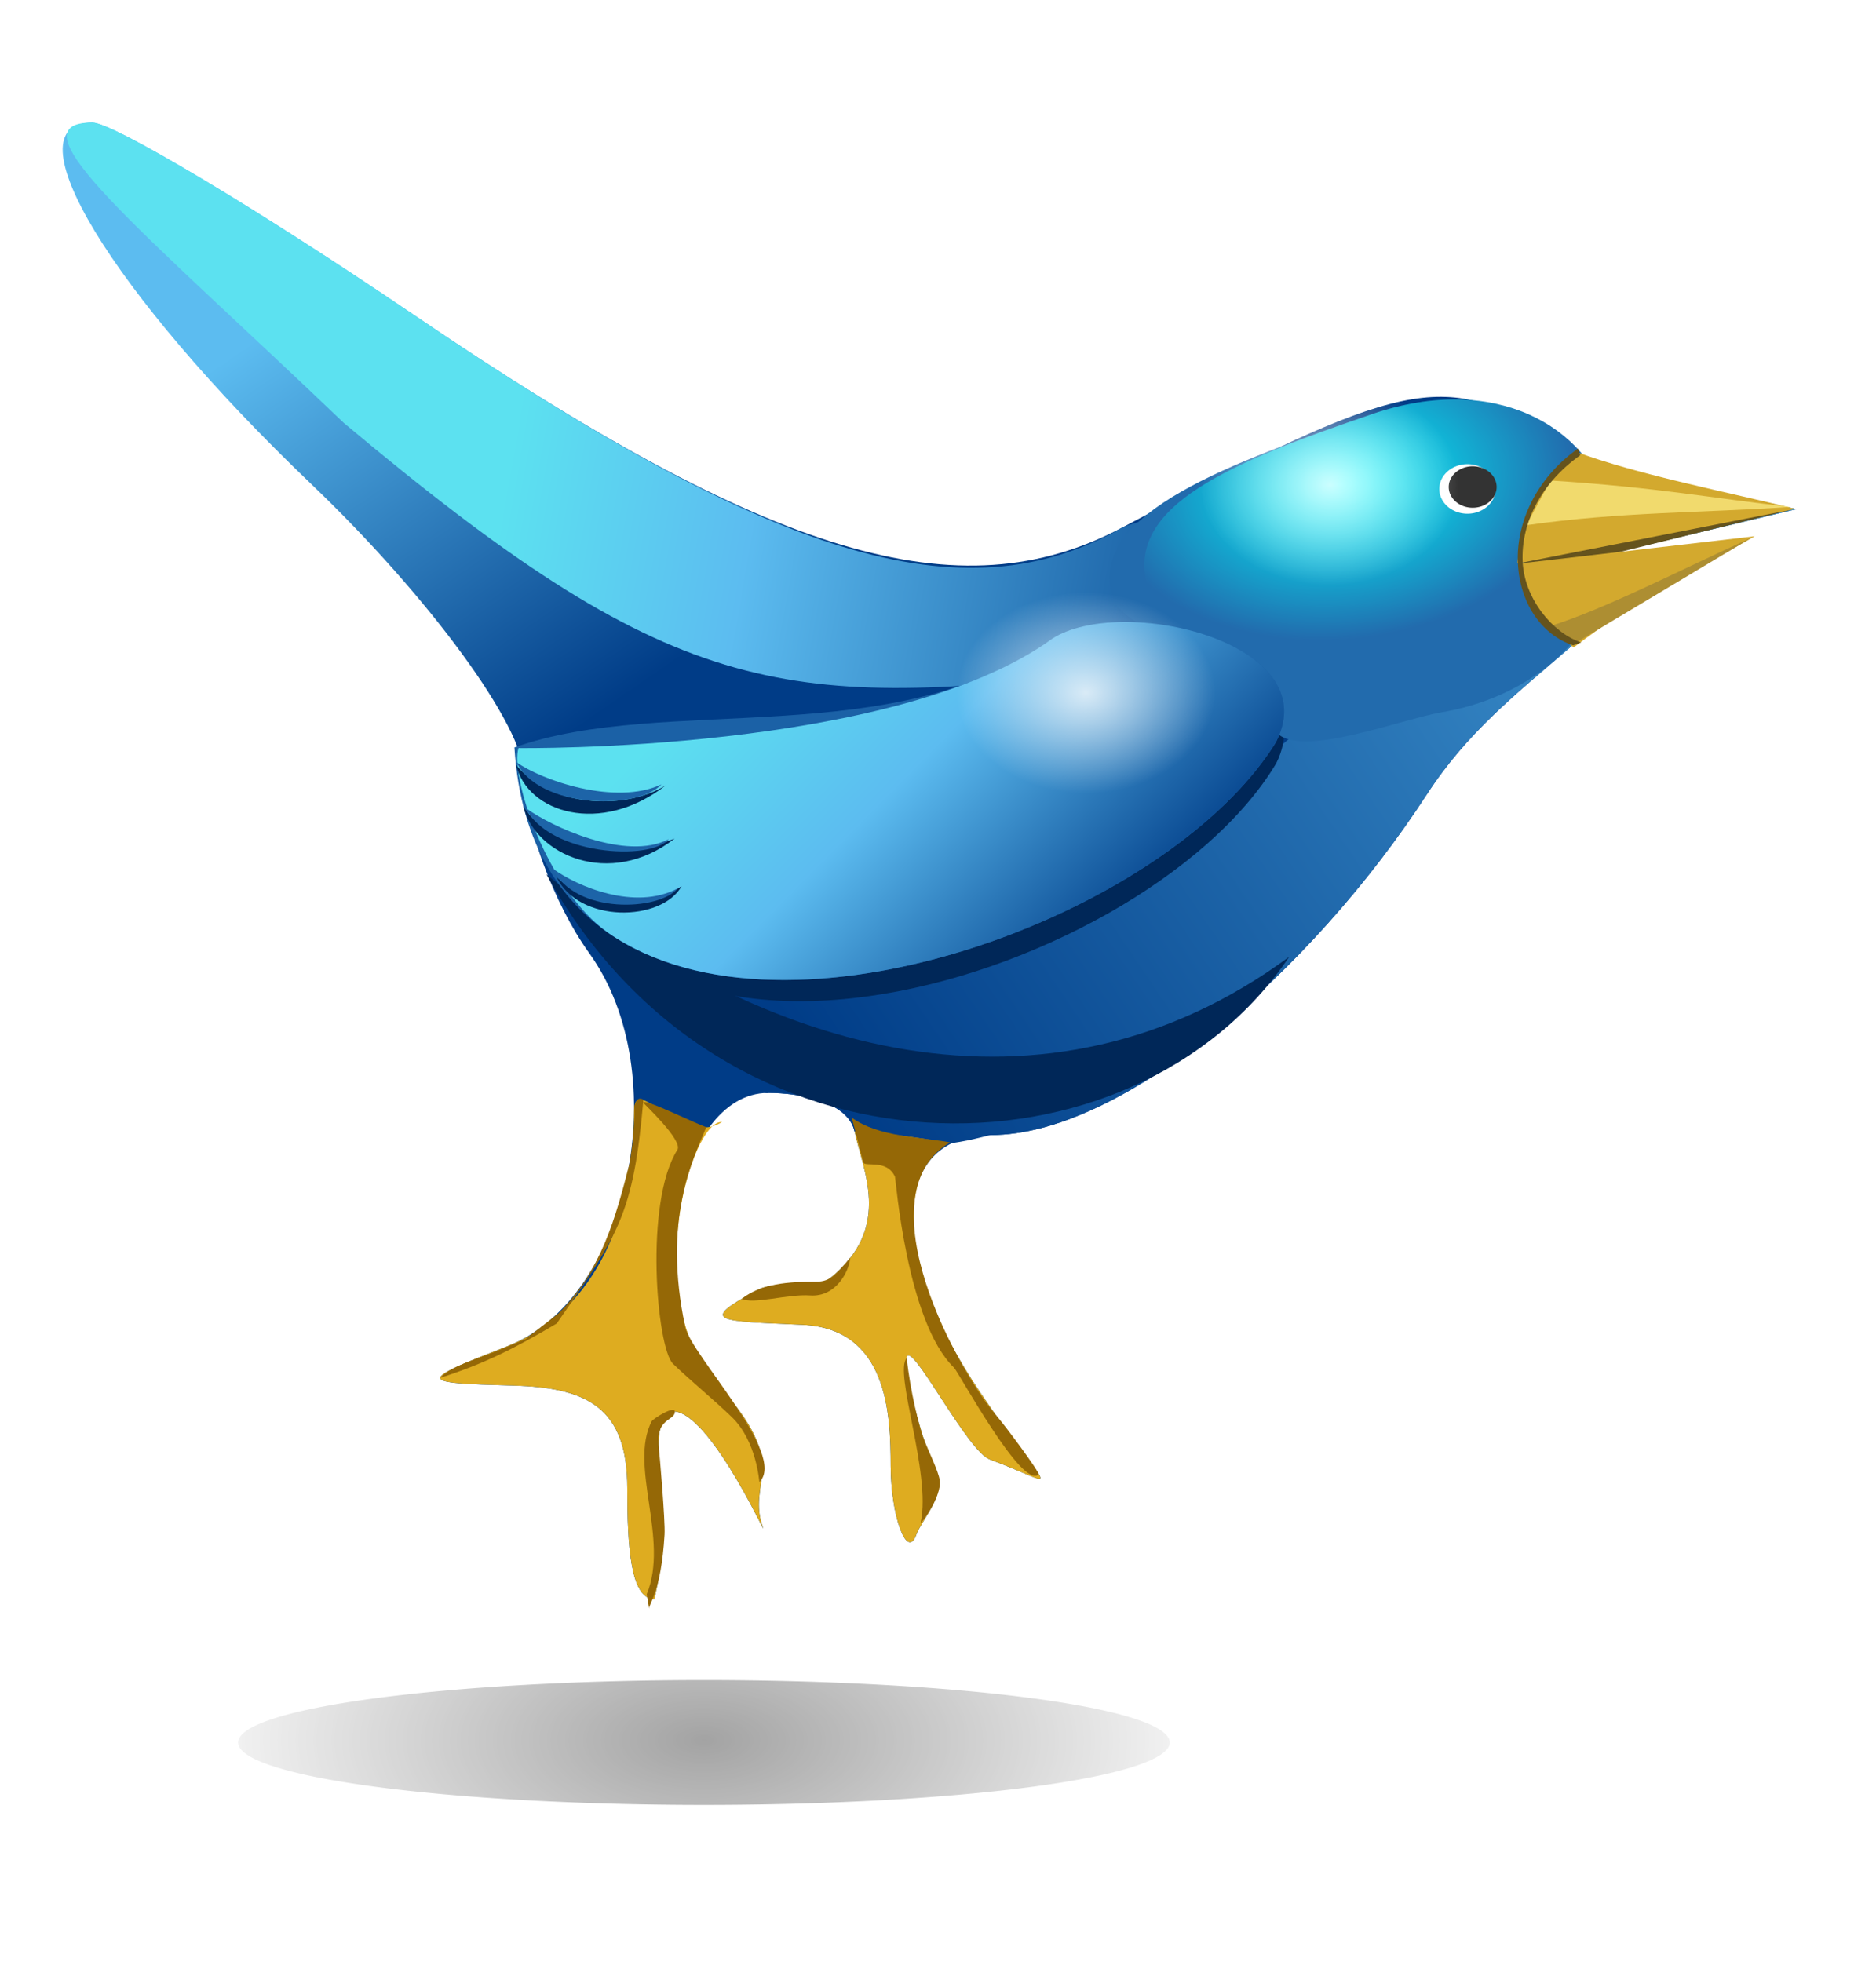<?xml version="1.0" encoding="UTF-8"?>
<svg version="1.1" viewBox="0 0 301.27 315.12" xmlns="http://www.w3.org/2000/svg" xmlns:xlink="http://www.w3.org/1999/xlink">
 <defs>
  <linearGradient id="h" x1="85.987" x2="45.832" y1="-142.14" y2="-198.85" gradientTransform="translate(-65.947 -14.204)" gradientUnits="userSpaceOnUse" xlink:href="#b"/>
  <linearGradient id="b">
   <stop stop-color="#003c87" offset="0"/>
   <stop stop-color="#5cbcf0" offset="1"/>
  </linearGradient>
  <linearGradient id="g" x1="115.85" x2="282.27" y1="-94.538" y2="-203.84" gradientTransform="translate(-65.947 -14.204)" gradientUnits="userSpaceOnUse" xlink:href="#b"/>
  <filter id="i" color-interpolation-filters="sRGB">
   <feGaussianBlur stdDeviation="0.676"/>
  </filter>
  <linearGradient id="f" x1="188.59" x2="77.437" y1="-174.11" y2="-192.94" gradientTransform="translate(-65.947 -14.204)" gradientUnits="userSpaceOnUse">
   <stop stop-color="#003c87" offset="0"/>
   <stop stop-color="#5cbcf0" offset=".701"/>
   <stop stop-color="#5ce1f0" offset="1"/>
  </linearGradient>
  <radialGradient id="d" cx="195" cy="72.404" r="26.403" gradientTransform="matrix(1.185 -.209 .206 .797 -124.64 -206.12)" gradientUnits="userSpaceOnUse">
   <stop stop-color="#0ff" offset="0"/>
   <stop stop-color="#0ff" stop-opacity="0" offset="1"/>
  </radialGradient>
  <linearGradient id="e" x1="154.73" x2="106.72" y1="140.32" y2="94.159" gradientTransform="translate(-67.541 -258.74)" gradientUnits="userSpaceOnUse">
   <stop stop-color="#003c87" offset="0"/>
   <stop stop-color="#5cbcf0" offset=".579"/>
   <stop stop-color="#5ce1f0" offset="1"/>
  </linearGradient>
  <radialGradient id="a" cx="160.5" cy="97.688" r="9.5" gradientTransform="matrix(1 0 0 .947 0 5.141)" gradientUnits="userSpaceOnUse">
   <stop stop-color="#fff" offset="0"/>
   <stop stop-color="#fff" stop-opacity="0" offset="1"/>
  </radialGradient>
  <filter id="j" x="-.092" y="-.82" width="1.185" height="2.64" color-interpolation-filters="sRGB">
   <feGaussianBlur stdDeviation="2.175"/>
  </filter>
  <radialGradient id="c" cx="444.77" cy="313.51" r="33.439" gradientTransform="matrix(1 0 0 .407 0 185.8)" gradientUnits="userSpaceOnUse">
   <stop offset="0"/>
   <stop stop-opacity="0" offset="1"/>
  </radialGradient>
 </defs>
 <g transform="translate(-192.98 -370.36)">
  <g transform="matrix(1.187 0 0 1.153 264.15 666.2)">
   <path d="m-47.456-239.51c-11.433 0 2.468 23.628 29.568 50.32 16.097 15.855 28.833 33.827 28.833 40.587 0 6.675 3.989 17.902 8.815 24.793 11.767 16.8 5.488 48.057-11.019 54.728-12.26 4.954-12.35 5.141 0.735 5.51 10.087 0.284 15.438 3.113 15.438 14.321 0 8.081 0.429 15.431 3.661 15.431 2.986-13.441-1.47-21.987 1.843-26.016 4.802-1.932 13.426 17.644 12.864 16.093-2.342-6.472 4.007-8.686-6.076-19.828-10.725-11.85-5.903-40.77 6.795-40.77 4.222 0 10.774 1.239 11.656 5.372 1.261 5.915 5.38 14.004-4.289 21.218-2.032 1.516-5.733-0.888-9.02 0.957-7.8 4.379-5.311 4.207 6.262 4.755 11.528 0.546 11.933 12.437 11.933 19.664 0 6.828 2.204 13.244 3.475 9.556 0.7-2.03 4.408-6.027 2.571-8.999-0.98-1.585-5.137-15.727-3.662-15.95 1.351-0.205 8.167 13.391 11.008 14.481 10.117 3.882 8.532 5.641-1.294-9.354-13.112-20.014-11.646-35.794 1.477-35.824 17.786-0.035 43.245-22.561 58.949-47.437 5.548-8.789 12.262-14.148 19.194-20.318 3.454-3.075 7.589-5.822 14.6-9.929l-19.876-0.63 36.106-8.878-20.209-4.606c-4.4-0.938-9.25-2.893-13.284-5.537-14.187-9.295-19.999-7.918-57.666 12.672-22.121 12.092-47.536 4.217-95.865-29.568-21.19-14.813-40.75-26.813-43.525-26.813z" fill="url(#h)"/>
   <path d="m19.76-126.76c-2.22 7.332 22.755 23.327 24.242 22.421 4.222 0 10.774 1.239 11.656 5.372 8.074 4.048 17.529 0.55 18.463 0.504 17.786-0.035 43.245-22.561 58.949-47.437 5.548-8.789 12.262-14.148 19.194-20.318 3.454-3.075 7.589-5.822 14.6-9.929l-19.876-0.63 36.106-8.878-20.209-4.606c-4.4-0.938-9.25-2.893-13.284-5.537-15.923 30.335 4.143 26.783-0.453 31.444-9.873 10.011-26.976 3.77-34.308 10.319-31.427 28.066-39.901 39.799-95.078 27.274z" fill="url(#g)"/>
   <path d="m13.959-134.8c23.928 44.776 79.567 43.611 100.5 11.5-32.9 24.945-71.472 13.424-100.5-11.5z" fill="#002758" filter="url(#i)"/>
   <path d="m12.962-149.51c3.259 54.519 81.685 30.376 99.74-0.739 6.743-13.931-20.281-20.623-29.314-14.402-20.531 15.933-50.732 7.676-70.426 15.14z" fill="#002758"/>
   <path d="m-47.456-239.51c-11.433 0 6.899 15.135 33.999 41.827 44.142 38.136 58.986 40.042 102.58 34.793 21.302-28.348 2.809-20.239 2.809-20.239-21.71 12.815-47.536 4.217-95.865-29.568-21.19-14.813-40.75-26.813-43.525-26.813z" fill="url(#f)"/>
   <path d="m157.8-186.05c2.89 11.169-5.449 25.647-22.726 28.693-6.029 1.063-21.477 7.456-22.948 1.642-3.061-12.099-19.811-10.925-21.693-18.196-2.89-11.169 16.158-18.261 35.282-25 16.546-5.831 29.195 1.693 32.085 12.862z" fill="#226bad" fill-rule="evenodd"/>
   <path d="m182.62-185.62-36.551 9.257 0.119-4.154z" fill="#65531d"/>
   <path d="m157.8-186.05c2.89 11.169-5.449 25.647-22.726 28.693-6.029 1.063-16.676 4.871-18.147-0.943-3.061-12.099-19.811-9.447-21.693-16.719-2.89-11.169 11.357-17.153 30.481-23.892 16.546-5.831 29.195 1.693 32.085 12.862z" fill="url(#d)" fill-rule="evenodd"/>
   <path transform="matrix(.871 0 0 .907 -40.455 -251.91)" d="m209.91 69.944a4.367 3.804 0 1 1 -8.735 0 4.367 3.804 0 1 1 8.735 0z" fill="#fff" fill-rule="evenodd"/>
   <path transform="matrix(.742 0 0 .759 -13.228 -241.83)" d="m209.91 69.944a4.367 3.804 0 1 1 -8.735 0 4.367 3.804 0 1 1 8.735 0z" fill="#333" fill-rule="evenodd"/>
   <path d="m153.08-193.72c-5.942 5.823-6.876 7.93-7.748 15.638l37.615-7.608c-8.309-2.165-21.413-4.745-29.867-8.03z" fill="#d3a92e"/>
   <path d="m145.61-178.08c1.14 4.895 3.695 8.553 7.326 11.693 9.311-7.251 14.405-9.467 24.513-15.497z" fill="#d3a92e"/>
   <path d="m9.638-152.46c3.367 54.519 84.378 30.376 103.03-0.739 6.966-13.931-20.949-20.623-30.281-14.402-21.208 15.933-52.405 7.676-72.748 15.14z" fill="#1b61a6"/>
   <path d="m10.192-152.37c-1.164 3.722 3.687 19.62 12.126 25.73 24.284 17.365 75.936-2.517 90.348-26.561 6.966-13.931-20.949-20.623-30.281-14.402-21.208 15.933-72.194 15.233-72.194 15.233z" fill="url(#e)"/>
   <path d="m55.657-98.968c1.261 5.915 5.38 14.004-4.289 21.218-2.032 1.516-5.733-0.888-9.02 0.957-7.8 4.379-5.311 4.207 6.262 4.755 11.528 0.546 11.933 12.437 11.933 19.664 0 6.828 2.204 13.244 3.475 9.556 0.7-2.03 4.408-6.027 2.571-8.999-0.98-1.585-5.137-15.727-3.662-15.95 1.351-0.205 8.167 13.391 11.008 14.481 10.117 3.882 8.532 5.641-1.294-9.354-13.112-20.014-9.456-32.776-4.204-34.699-5.171-1.021-8.943-1.342-12.781-1.629z" fill="#deac20"/>
   <path d="m25.812-101.51c0.13 16.274-6.596 28.193-17.071 32.426-12.26 4.954-12.35 5.141 0.735 5.51 10.087 0.284 15.438 3.113 15.438 14.321 0 8.081 0.429 15.431 3.661 15.431 2.986-13.441-1.47-21.987 1.843-26.016 4.802-1.932 13.426 17.644 12.864 16.093-2.342-6.472 4.007-8.686-6.076-19.828-10.725-11.85-3.688-37.077 0.517-36.708-5.576 3.648-12.036-7.362-11.912-1.227z" fill="#deac20"/>
   <path d="m146.54-183.42c12.952-1.896 23.814-1.701 35.72-2.551-10.819-1.226-17.626-2.689-32.457-3.679z" fill="#f1da6d"/>
   <path d="m149.75-169.36c7.38-2.348 17.911-7.978 27.295-12.342l-24.091 14.834z" fill="#ad8e32"/>
   <path d="m153.54-194.1c-5.819 4.246-8.39 10.525-8.14 15.962 0.249 5.438 3.092 9.939 7.466 11.453l1.084-0.403c-3.873-1.341-7.671-6.106-7.905-11.231-0.235-5.125 2.243-10.8 7.793-14.85z" color="#000000" fill="#65531d" style="block-progression:tb;text-indent:0;text-transform:none"/>
   <path transform="matrix(1.842 0 0 1.556 -208.7 -312.01)" d="m170 97.688a9.5 9 0 1 1 -19 0 9.5 9 0 1 1 19 0z" fill="url(#a)" fill-rule="evenodd" opacity=".796"/>
   <path transform="matrix(1.842 0 0 1.556 -175.7 -341.01)" d="m170 97.688a9.5 9 0 1 1 -19 0 9.5 9 0 1 1 19 0z" fill="url(#a)" fill-rule="evenodd" opacity=".796"/>
   <path d="m10.85-144.27c2.629 4.683 11.863 8.079 20.468 4.5-8.808 7.053-18.986 2.179-20.468-4.5z" fill="#002758"/>
   <path d="m15.345-134.4c2.329 2.609 12.131 4.844 16.923 1.25-2.69 4.984-13.901 5.23-16.923-1.25z" fill="#002758"/>
   <path d="m9.869-150.05c4.416 5.758 14.477 6.527 20.25 2.864-8.808 7.053-18.768 3.815-20.25-2.864z" fill="#002758"/>
   <path d="m14.8-135.6c3.311 2.5 11.149 5.935 16.923 2.777-2.472 3.13-13.901 3.703-16.923-2.777z" fill="#1d64a8"/>
   <path d="m11.201-144c3.311 2.5 13.549 7.462 19.322 4.304-2.472 3.13-16.3 2.176-19.322-4.304z" fill="#1d64a8"/>
   <path d="m9.892-150.43c3.311 2.5 13.439 6.153 19.649 3.104-3.236 3.675-16.627 3.376-19.649-3.104z" fill="#1d64a8"/>
   <path d="m35.606-99.576c-1.851 4.596-5.941 12.784-2.865 27.822 0.808 3.95 13.857 17.81 10.043 21.624-0.033 0.033-0.332-5.649-3.722-9.039-2.321-2.321-5.699-5.168-7.975-7.444-2.19-2.19-3.905-22.494 0.6-29.797 0.798-1.294-4.551-6.421-4.587-6.54-0.263-0.858 7.643 3.2 8.506 3.372z" fill="#956806"/>
   <path d="m55.278-100.9c3.587 2.741 9.645 2.727 13.292 3.456-12.034 7.408 1.195 32.237 6.617 38.488 0.645 0.744 5.607 7.508 5.346 7.769-2.177 2.177-10.806-14.262-11.431-14.887-6.414-6.414-7.868-26.343-7.975-26.584-1.137-2.557-4.116-1.264-4.306-2.029z" fill="#956806"/>
   <path d="m40.391-75.65c2.659-2.143 6.286-2.393 10.102-2.393 1.896 0 2.678-1.03 4.579-3.338-0.159 1.953-1.961 5.507-5.426 5.258-3.058-0.22-7.664 1.293-9.254 0.472z" fill="#956806"/>
   <path d="m62.722-67.409c-1.816 1.916 3.321 16.032 1.891 22.862-0.115 0.549 2.884-3.584 2.57-5.82-0.177-1.26-1.439-3.886-2.275-6.026-0.406-1.04-1.765-6.587-2.186-11.016z" fill="#956806"/>
   <path d="m27.091-103.4c-1.37 16.148-3.372 18.758-11.718 31.172-5.521 3.368-9.713 5.59-15.802 7.592 1.319-1.38 3.341-2.096 7.339-3.61l4.261-1.835 4.439-3.551c5.767-5.921 7.736-13.294 9.647-21.069 0.355-2.499 0.7-5.005 0.592-7.812 0.321-1.139 0.766-1.157 1.243-0.888z" fill="#956806"/>
   <path d="m27.538-34.49c3.08-7.677-2.446-17.873 0.67-24.104 0.165-0.33 3.14-2.288 3.14-1.329 0 1.288-2.67 0.871-2.181 4.91 0.09 0.742 0.896 10.269 0.786 12.199-0.467 8.186-2.195 9.678-2.08 10.333" fill="#956806"/>
   <path transform="matrix(2.228 0 0 2.733 -955.66 -870.67)" d="m473.05 313.51a28.284 3.182 0 1 1 -56.569 0 28.284 3.182 0 1 1 56.569 0z" fill="url(#c)" fill-rule="evenodd" filter="url(#j)" opacity=".601"/>
  </g>
 </g>
</svg>
